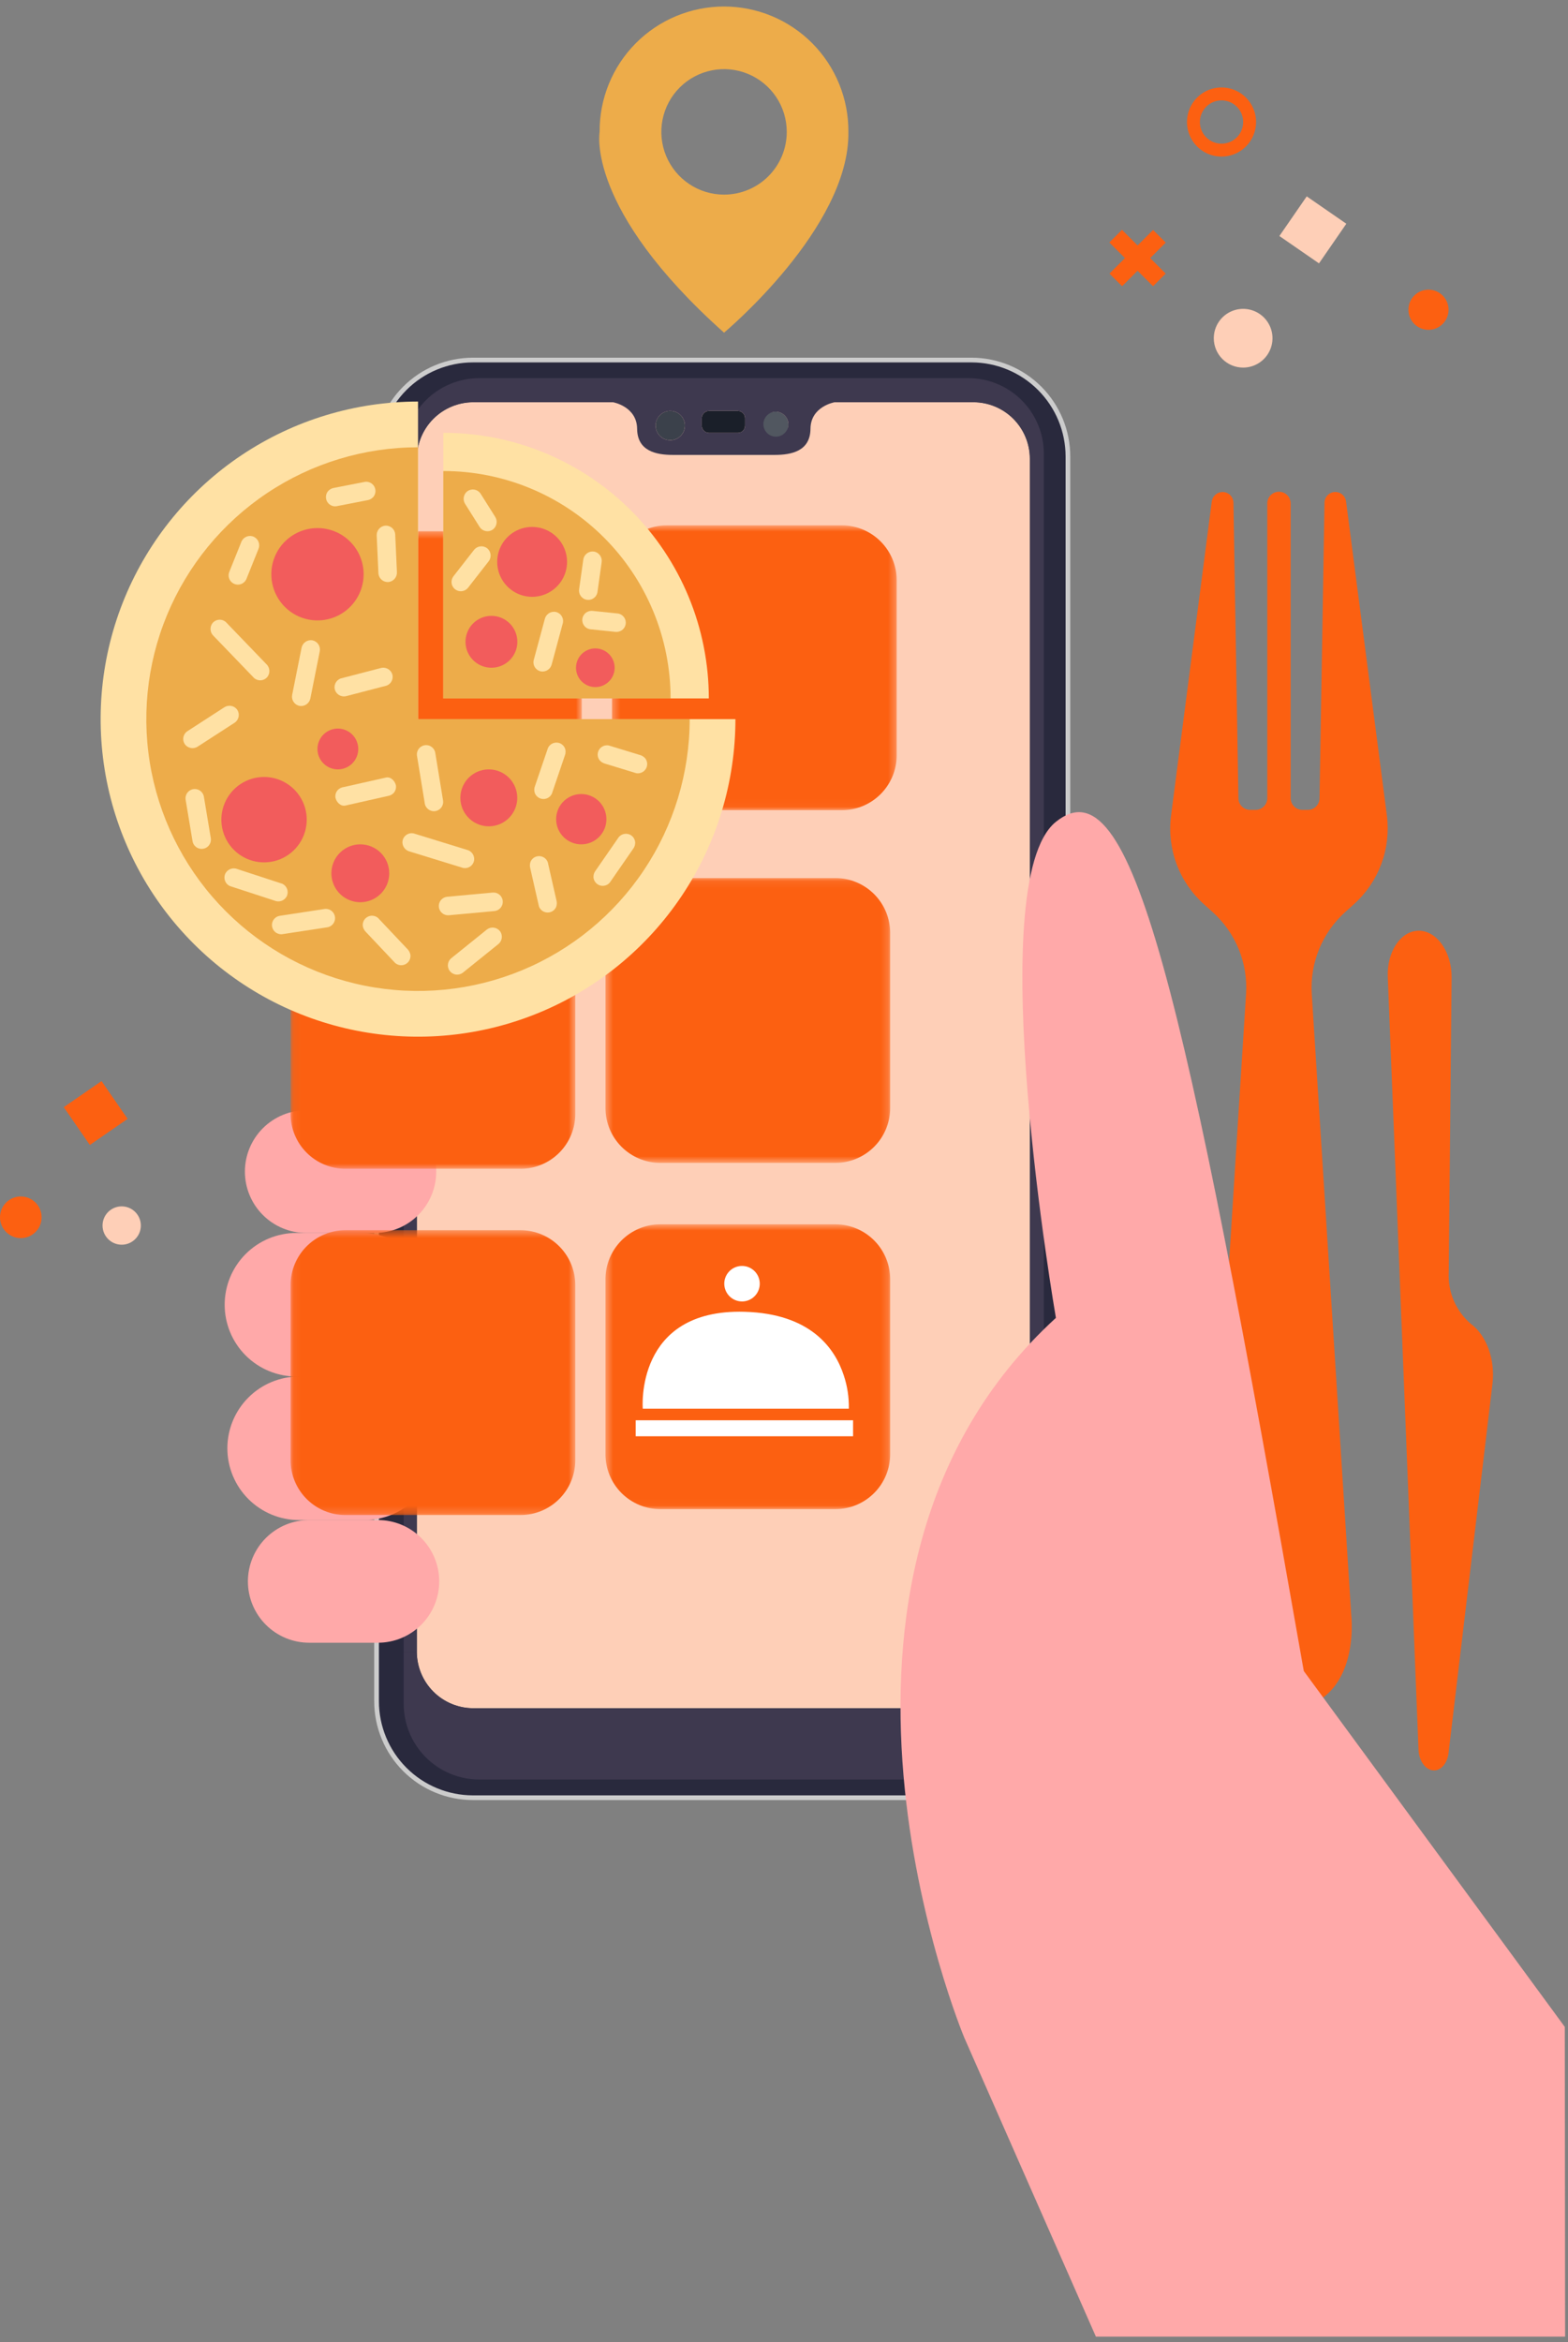 <svg width="211" height="315" viewBox="0 0 211 315" fill="none" xmlns="http://www.w3.org/2000/svg">
<rect x="0" y="0" width="211" height="315" fill="#808080" stroke="none"/>
<path d="M181.011 122.673C179.483 124.05 178.285 125.755 177.507 127.659C176.73 129.564 176.392 131.62 176.52 133.673L181.829 217.178C181.829 217.178 183.403 230.048 172.107 230.048C160.811 230.048 162.384 217.178 162.384 217.178L167.677 133.673C167.806 131.62 167.469 129.563 166.691 127.659C165.914 125.754 164.715 124.049 163.186 122.673L161.986 121.593C160.342 120.112 159.083 118.254 158.316 116.178C157.55 114.103 157.299 111.872 157.586 109.678L163.064 67.439C163.114 67.089 163.288 66.769 163.554 66.537C163.82 66.305 164.161 66.176 164.514 66.173C164.898 66.171 165.267 66.321 165.542 66.589C165.816 66.858 165.974 67.224 165.98 67.608L166.649 107.374C166.656 107.787 166.824 108.18 167.118 108.47C167.413 108.76 167.809 108.922 168.222 108.922H168.958C169.376 108.922 169.776 108.756 170.071 108.461C170.367 108.166 170.533 107.765 170.533 107.348V67.748C170.528 67.538 170.565 67.329 170.641 67.133C170.718 66.938 170.833 66.76 170.98 66.609C171.126 66.459 171.302 66.34 171.495 66.258C171.689 66.176 171.896 66.134 172.107 66.134C172.317 66.134 172.524 66.176 172.718 66.258C172.912 66.34 173.087 66.459 173.233 66.609C173.38 66.76 173.495 66.938 173.572 67.133C173.649 67.329 173.685 67.538 173.68 67.748V107.348C173.68 107.765 173.846 108.166 174.141 108.461C174.436 108.756 174.837 108.922 175.254 108.922H175.991C176.404 108.922 176.8 108.759 177.094 108.47C177.389 108.18 177.557 107.787 177.564 107.374L178.233 67.608C178.237 67.239 178.381 66.886 178.636 66.62C178.89 66.353 179.236 66.193 179.604 66.171C179.972 66.15 180.335 66.269 180.618 66.504C180.902 66.739 181.086 67.073 181.133 67.439L186.628 109.678C186.909 111.873 186.655 114.103 185.886 116.178C185.117 118.253 183.857 120.111 182.214 121.593L181.011 122.673Z" fill="#FC6011"/>
<path d="M154.78 34.71L156.862 36.796L155.162 38.496L153.075 36.415L150.999 38.496L149.299 36.796L151.381 34.71L149.281 32.61L150.981 30.91L153.081 33.01L155.168 30.928L156.868 32.628L154.78 34.71Z" fill="#FC6011"/>
<path d="M164.377 21.061C163.457 21.061 162.558 20.789 161.794 20.278C161.029 19.767 160.433 19.041 160.081 18.191C159.729 17.342 159.637 16.407 159.816 15.505C159.996 14.603 160.439 13.774 161.089 13.124C161.739 12.474 162.568 12.031 163.47 11.852C164.372 11.673 165.307 11.765 166.156 12.117C167.006 12.47 167.732 13.066 168.242 13.83C168.753 14.595 169.025 15.494 169.025 16.414C169.024 17.646 168.534 18.828 167.662 19.699C166.791 20.57 165.609 21.06 164.377 21.061ZM161.464 16.414C161.464 16.99 161.636 17.552 161.956 18.031C162.276 18.51 162.731 18.883 163.263 19.103C163.795 19.323 164.38 19.38 164.945 19.268C165.51 19.155 166.028 18.878 166.435 18.471C166.843 18.064 167.12 17.545 167.232 16.98C167.344 16.415 167.287 15.83 167.066 15.298C166.846 14.766 166.473 14.311 165.994 13.991C165.516 13.671 164.953 13.5 164.377 13.5C163.994 13.5 163.616 13.575 163.262 13.722C162.909 13.868 162.587 14.083 162.317 14.354C162.046 14.624 161.832 14.945 161.685 15.299C161.539 15.652 161.464 16.031 161.464 16.414Z" fill="#FC6011"/>
<path d="M175.842 26.412L172.162 31.742L177.492 35.422L181.172 30.092L175.842 26.412Z" fill="#FECFB7"/>
<path d="M163.335 45.489C163.335 44.708 163.567 43.944 164.001 43.294C164.435 42.645 165.052 42.139 165.773 41.84C166.495 41.541 167.289 41.462 168.056 41.615C168.822 41.767 169.526 42.144 170.078 42.696C170.63 43.248 171.007 43.952 171.159 44.718C171.311 45.485 171.233 46.279 170.934 47.001C170.635 47.722 170.129 48.339 169.479 48.773C168.83 49.207 168.066 49.439 167.285 49.439C166.766 49.439 166.253 49.337 165.773 49.138C165.294 48.94 164.859 48.649 164.492 48.282C164.125 47.915 163.834 47.48 163.636 47.001C163.437 46.521 163.335 46.008 163.335 45.489Z" fill="#FECFB7"/>
<path d="M189.526 41.659C189.526 41.125 189.684 40.603 189.981 40.159C190.278 39.715 190.699 39.369 191.193 39.164C191.686 38.96 192.229 38.907 192.753 39.011C193.276 39.115 193.757 39.372 194.135 39.75C194.513 40.127 194.77 40.608 194.874 41.132C194.978 41.656 194.925 42.199 194.72 42.692C194.516 43.186 194.17 43.607 193.726 43.904C193.282 44.201 192.76 44.359 192.226 44.359C191.871 44.359 191.52 44.289 191.193 44.154C190.865 44.018 190.567 43.819 190.317 43.568C190.066 43.318 189.867 43.02 189.731 42.692C189.596 42.365 189.526 42.014 189.526 41.659Z" fill="#FC6011"/>
<path d="M13.798 164.826C13.798 164.316 13.949 163.818 14.232 163.394C14.515 162.971 14.918 162.64 15.389 162.445C15.86 162.25 16.378 162.199 16.878 162.299C17.378 162.398 17.837 162.643 18.197 163.004C18.558 163.364 18.803 163.823 18.902 164.323C19.002 164.823 18.951 165.341 18.756 165.812C18.561 166.283 18.23 166.686 17.807 166.969C17.383 167.252 16.885 167.403 16.375 167.403C15.691 167.403 15.036 167.132 14.553 166.648C14.069 166.165 13.798 165.509 13.798 164.826Z" fill="#FECFB7"/>
<path d="M13.664 145.397L8.579 148.906L12.088 153.99L17.173 150.481L13.664 145.397Z" fill="#FC6011"/>
<path d="M0 163.718C0 163.164 0.164 162.623 0.472 162.162C0.78 161.702 1.217 161.343 1.729 161.131C2.24 160.919 2.803 160.864 3.346 160.972C3.889 161.08 4.388 161.346 4.78 161.738C5.171 162.13 5.438 162.629 5.546 163.172C5.654 163.715 5.599 164.278 5.387 164.789C5.175 165.301 4.816 165.738 4.356 166.046C3.895 166.354 3.354 166.518 2.8 166.518C2.058 166.517 1.346 166.221 0.822 165.696C0.297 165.172 0.001 164.46 0 163.718Z" fill="#FC6011"/>
<path d="M186.748 131.39L190.885 235.329C190.948 236.906 191.908 238.15 193.029 238.106C193.978 238.068 194.765 237.106 194.92 235.796L200.837 186.106C201.224 182.863 200.037 179.588 197.931 178.054C196.937 177.205 196.151 176.138 195.635 174.937C195.118 173.736 194.885 172.432 194.953 171.126L195.337 131.47C195.371 127.97 193.286 125.08 190.799 125.179C188.428 125.273 186.615 128.054 186.748 131.39Z" fill="#FC6011"/>
<path d="M130.742 48.424H63.635C60.2 48.437 56.909 49.808 54.481 52.237C52.052 54.667 50.683 57.958 50.672 61.393V228.816C50.681 232.251 52.05 235.543 54.479 237.972C56.908 240.401 60.2 241.77 63.635 241.78H130.742C134.178 241.772 137.471 240.403 139.902 237.974C142.332 235.545 143.701 232.252 143.711 228.816V61.393C143.699 57.957 142.329 54.665 139.9 52.235C137.47 49.806 134.178 48.435 130.742 48.424ZM131 54.097C133.01 54.103 134.935 54.905 136.356 56.327C137.776 57.749 138.576 59.675 138.581 61.685V222.16C138.576 224.169 137.776 226.094 136.355 227.515C134.934 228.936 133.009 229.736 131 229.741H63.681C61.671 229.738 59.743 228.938 58.321 227.517C56.899 226.097 56.098 224.17 56.093 222.16V61.684C56.099 59.673 56.9 57.747 58.322 56.325C59.743 54.903 61.67 54.102 63.681 54.096L131 54.097Z" fill="#29293D"/>
<path d="M130.741 48.106H63.635C60.113 48.111 56.737 49.513 54.248 52.004C51.758 54.495 50.358 57.871 50.355 61.393V228.816C50.36 232.336 51.761 235.711 54.25 238.2C56.74 240.69 60.114 242.091 63.635 242.096H130.741C134.261 242.091 137.636 240.69 140.125 238.2C142.615 235.711 144.016 232.336 144.021 228.816V61.393C144.018 57.871 142.618 54.495 140.128 52.004C137.638 49.513 134.263 48.111 130.741 48.106ZM143.394 228.816C143.389 232.169 142.054 235.384 139.682 237.755C137.31 240.125 134.094 241.459 130.741 241.462H63.635C60.282 241.458 57.068 240.125 54.697 237.754C52.326 235.383 50.993 232.169 50.989 228.816V61.393C50.992 58.039 52.326 54.824 54.696 52.452C57.067 50.08 60.281 48.745 63.635 48.74H130.741C134.095 48.745 137.311 50.08 139.682 52.452C142.054 54.823 143.389 58.039 143.394 61.393V228.816Z" fill="#CCCCCC"/>
<path d="M138.581 61.685V222.161C138.576 224.17 137.775 226.095 136.355 227.516C134.934 228.937 133.009 229.737 131 229.742H63.681C61.671 229.737 59.745 228.938 58.323 227.517C56.901 226.096 56.099 224.171 56.093 222.161V61.685C56.099 59.674 56.9 57.748 58.322 56.326C59.744 54.904 61.67 54.103 63.681 54.097H131.001C133.011 54.103 134.936 54.905 136.357 56.327C137.777 57.749 138.577 59.675 138.582 61.685" fill="#FECFB7"/>
<path d="M90.192 55.26C90.582 55.26 90.963 55.375 91.288 55.591C91.612 55.807 91.865 56.115 92.015 56.475C92.165 56.835 92.204 57.232 92.129 57.614C92.053 57.997 91.866 58.349 91.59 58.625C91.315 58.901 90.964 59.089 90.581 59.166C90.199 59.242 89.802 59.204 89.442 59.055C89.082 58.906 88.773 58.654 88.556 58.33C88.339 58.006 88.223 57.625 88.222 57.235C88.222 56.712 88.43 56.211 88.799 55.84C89.168 55.47 89.669 55.261 90.192 55.26Z" fill="#3B414B"/>
<path d="M106.089 57.046C106.106 57.399 106.017 57.749 105.834 58.051C105.65 58.353 105.38 58.593 105.059 58.74C104.737 58.887 104.379 58.934 104.031 58.876C103.682 58.817 103.359 58.656 103.103 58.412C102.848 58.168 102.671 57.853 102.596 57.508C102.52 57.163 102.55 56.803 102.682 56.475C102.813 56.147 103.04 55.865 103.333 55.667C103.625 55.469 103.971 55.364 104.324 55.364C104.781 55.354 105.223 55.525 105.554 55.84C105.885 56.156 106.077 56.589 106.089 57.046Z" fill="#515760"/>
<path d="M100.259 56.242V57.242C100.259 57.371 100.234 57.498 100.185 57.617C100.136 57.736 100.064 57.844 99.973 57.935C99.882 58.026 99.774 58.098 99.655 58.147C99.536 58.196 99.409 58.221 99.28 58.22H95.412C95.153 58.22 94.904 58.117 94.72 57.934C94.537 57.75 94.433 57.501 94.433 57.242V56.242C94.435 55.983 94.538 55.735 94.722 55.551C94.905 55.368 95.153 55.264 95.412 55.263H99.28C99.54 55.263 99.788 55.366 99.972 55.55C100.156 55.733 100.259 55.982 100.259 56.242Z" fill="#1A1F29"/>
<path d="M92.168 57.238C92.168 56.848 92.053 56.466 91.837 56.141C91.621 55.816 91.313 55.563 90.953 55.413C90.592 55.263 90.196 55.224 89.813 55.299C89.43 55.375 89.078 55.562 88.802 55.838C88.525 56.113 88.337 56.465 88.26 56.847C88.184 57.23 88.222 57.627 88.371 57.987C88.52 58.348 88.772 58.657 89.096 58.874C89.42 59.091 89.802 59.207 90.192 59.208C90.715 59.208 91.217 59.001 91.587 58.631C91.957 58.262 92.166 57.761 92.168 57.238ZM99.28 55.262H95.412C95.153 55.263 94.904 55.367 94.721 55.55C94.538 55.733 94.434 55.982 94.433 56.241V57.241C94.433 57.5 94.536 57.749 94.72 57.933C94.903 58.116 95.153 58.219 95.412 58.219H99.28C99.409 58.219 99.536 58.194 99.655 58.146C99.774 58.097 99.882 58.025 99.973 57.934C100.064 57.843 100.136 57.735 100.185 57.616C100.234 57.497 100.259 57.37 100.259 57.241V56.241C100.259 55.981 100.155 55.733 99.972 55.549C99.788 55.365 99.54 55.262 99.28 55.262ZM82.504 54.101H112.295C112.295 54.101 109.088 54.657 109.063 57.667C109.038 60.677 106.507 61.183 104.242 61.183H90.557C88.291 61.183 85.766 60.672 85.734 57.667C85.702 54.662 82.504 54.101 82.504 54.101ZM104.322 55.37C103.994 55.387 103.677 55.5 103.413 55.695C103.148 55.889 102.946 56.158 102.832 56.466C102.718 56.775 102.697 57.109 102.772 57.43C102.846 57.75 103.013 58.041 103.251 58.268C103.49 58.494 103.789 58.645 104.113 58.703C104.436 58.761 104.77 58.723 105.072 58.593C105.374 58.464 105.632 58.248 105.812 57.974C105.993 57.699 106.09 57.378 106.09 57.049C106.078 56.592 105.885 56.159 105.553 55.844C105.222 55.529 104.779 55.359 104.322 55.37Z" fill="#3E394F"/>
<path d="M140.464 60.999V222.16H138.581V61.684C138.577 59.674 137.777 57.748 136.356 56.326C134.936 54.904 133.01 54.102 131 54.096H63.681C61.67 54.102 59.744 54.903 58.322 56.325C56.9 57.746 56.098 59.673 56.092 61.684V222.16H54.323V60.999C54.332 58.312 55.403 55.737 57.304 53.836C59.204 51.936 61.779 50.865 64.466 50.856H130.323C133.011 50.862 135.588 51.933 137.488 53.834C139.389 55.735 140.46 58.311 140.466 60.999" fill="#3E394F"/>
<path d="M140.464 222.16V229.192C140.457 231.879 139.386 234.454 137.486 236.355C135.585 238.255 133.011 239.326 130.323 239.334H64.469C61.782 239.325 59.207 238.253 57.306 236.354C55.406 234.454 54.334 231.879 54.323 229.192V222.16H56.089C56.096 224.17 56.898 226.096 58.32 227.516C59.742 228.937 61.668 229.737 63.678 229.741H130.997C133.006 229.736 134.932 228.936 136.352 227.515C137.773 226.094 138.573 224.169 138.578 222.16H140.464Z" fill="#3E394F"/>
<path d="M129.761 274.052C129.761 274.052 103.837 212.233 142.089 177.243C142.089 177.243 131.936 118.687 142.089 110.529C152.242 102.371 159.129 131.739 175.446 224.74L210.568 272.601L210.613 314.262H147.472L129.761 274.052Z" fill="#FFA9A9"/>
<path d="M50.448 165.823H41.206C39.018 165.823 36.92 164.954 35.372 163.407C33.825 161.859 32.956 159.761 32.956 157.573C32.956 155.385 33.825 153.287 35.372 151.739C36.92 150.192 39.018 149.323 41.206 149.323H50.452C52.64 149.323 54.739 150.192 56.286 151.739C57.833 153.287 58.702 155.385 58.702 157.573C58.702 159.761 57.833 161.859 56.286 163.407C54.739 164.954 52.64 165.823 50.452 165.823" fill="#FFA9A9"/>
<path d="M48.68 185.13H39.887C37.327 185.13 34.871 184.113 33.061 182.303C31.25 180.492 30.233 178.037 30.233 175.476C30.233 172.916 31.25 170.461 33.061 168.65C34.871 166.84 37.327 165.823 39.887 165.823H48.68C51.24 165.823 53.696 166.84 55.506 168.65C57.316 170.461 58.333 172.916 58.333 175.476C58.333 178.037 57.316 180.492 55.506 182.303C53.696 184.113 51.24 185.13 48.68 185.13Z" fill="#FFA9A9"/>
<path d="M49.043 204.438H40.25C37.69 204.438 35.234 203.421 33.423 201.61C31.613 199.8 30.596 197.344 30.596 194.784C30.596 192.224 31.613 189.768 33.423 187.958C35.234 186.147 37.69 185.13 40.25 185.13H49.043C51.603 185.13 54.059 186.147 55.869 187.958C57.68 189.768 58.697 192.224 58.697 194.784C58.697 197.344 57.68 199.8 55.869 201.61C54.059 203.421 51.603 204.438 49.043 204.438Z" fill="#FFA9A9"/>
<path d="M50.855 220.934H41.61C39.422 220.934 37.323 220.065 35.776 218.518C34.229 216.97 33.36 214.872 33.36 212.684C33.36 210.496 34.229 208.398 35.776 206.85C37.323 205.303 39.422 204.434 41.61 204.434H50.855C53.043 204.434 55.141 205.303 56.688 206.85C58.236 208.398 59.105 210.496 59.105 212.684C59.105 214.872 58.236 216.97 56.688 218.518C55.141 220.065 53.043 220.934 50.855 220.934Z" fill="#FFA9A9"/>
<g style="mix-blend-mode:multiply">
<mask id="mask0_180_5077" style="mask-type:luminance" maskUnits="userSpaceOnUse" x="39" y="71" width="40" height="39">
<path d="M78.288 71.451H39.979V109.76H78.288V71.451Z" fill="white"/>
</mask>
<g mask="url(#mask0_180_5077)">
<path d="M70.928 109.76H47.336C45.386 109.754 43.518 108.977 42.139 107.598C40.76 106.219 39.983 104.351 39.977 102.401V78.811C39.983 76.861 40.76 74.992 42.139 73.613C43.518 72.234 45.386 71.457 47.336 71.451H70.927C72.877 71.457 74.746 72.234 76.125 73.613C77.503 74.992 78.281 76.861 78.286 78.811V102.401C78.281 104.351 77.503 106.22 76.124 107.598C74.746 108.977 72.878 109.754 70.928 109.76Z" fill="#FC6011"/>
</g>
</g>
<g style="mix-blend-mode:multiply">
<mask id="mask1_180_5077" style="mask-type:luminance" maskUnits="userSpaceOnUse" x="82" y="70" width="39" height="39">
<path d="M120.662 70.657H82.353V108.966H120.662V70.657Z" fill="white"/>
</mask>
<g mask="url(#mask1_180_5077)">
<path d="M113.303 108.966H89.712C87.762 108.96 85.894 108.183 84.515 106.804C83.136 105.425 82.359 103.557 82.353 101.607V78.016C82.359 76.066 83.136 74.197 84.515 72.819C85.894 71.439 87.762 70.662 89.712 70.656H113.303C115.253 70.662 117.122 71.439 118.501 72.818C119.879 74.197 120.657 76.066 120.662 78.016V101.607C120.656 103.557 119.879 105.425 118.5 106.804C117.121 108.183 115.253 108.96 113.303 108.966Z" fill="#FC6011"/>
</g>
</g>
<g style="mix-blend-mode:multiply">
<mask id="mask2_180_5077" style="mask-type:luminance" maskUnits="userSpaceOnUse" x="39" y="118" width="39" height="40">
<path d="M77.412 118.885H39.103V157.194H77.412V118.885Z" fill="white"/>
</mask>
<g mask="url(#mask2_180_5077)">
<path d="M70.057 157.194H46.462C44.512 157.188 42.644 156.411 41.264 155.032C39.886 153.653 39.108 151.785 39.102 149.835V126.249C39.108 124.299 39.886 122.431 41.264 121.052C42.644 119.673 44.512 118.896 46.462 118.89H70.057C72.007 118.896 73.875 119.673 75.254 121.052C76.633 122.431 77.41 124.299 77.415 126.249V149.84C77.41 151.79 76.633 153.658 75.254 155.037C73.875 156.416 72.007 157.193 70.057 157.199" fill="#FC6011"/>
</g>
</g>
<g style="mix-blend-mode:multiply">
<mask id="mask3_180_5077" style="mask-type:luminance" maskUnits="userSpaceOnUse" x="81" y="118" width="39" height="39">
<path d="M119.787 118.09H81.477V156.399H119.787V118.09Z" fill="white"/>
</mask>
<g mask="url(#mask3_180_5077)">
<path d="M112.428 156.399H88.837C86.887 156.393 85.018 155.616 83.639 154.238C82.26 152.859 81.483 150.99 81.477 149.04V125.45C81.483 123.5 82.26 121.631 83.639 120.252C85.018 118.873 86.887 118.096 88.837 118.09H112.428C114.378 118.096 116.247 118.873 117.626 120.252C119.004 121.631 119.782 123.5 119.787 125.45V149.04C119.782 150.99 119.004 152.859 117.626 154.237C116.247 155.616 114.378 156.393 112.428 156.399Z" fill="#FC6011"/>
</g>
</g>
<g style="mix-blend-mode:multiply">
<mask id="mask4_180_5077" style="mask-type:luminance" maskUnits="userSpaceOnUse" x="81" y="164" width="39" height="39">
<path d="M119.787 164.66H81.477V202.97H119.787V164.66Z" fill="white"/>
</mask>
<g mask="url(#mask4_180_5077)">
<path d="M112.428 202.97H88.837C86.887 202.964 85.019 202.187 83.639 200.808C82.26 199.429 81.483 197.561 81.477 195.611V172.02C81.483 170.07 82.26 168.201 83.639 166.822C85.018 165.443 86.887 164.666 88.837 164.66H112.428C114.378 164.666 116.247 165.443 117.625 166.822C119.004 168.201 119.781 170.07 119.787 172.02V195.611C119.781 197.561 119.004 199.429 117.625 200.808C116.246 202.187 114.378 202.964 112.428 202.97Z" fill="#FC6011"/>
</g>
</g>
<path d="M114.796 191.017H85.543V193.167H114.796V191.017Z" fill="white"/>
<path d="M97.462 172.651C97.461 172.179 97.601 171.717 97.863 171.324C98.124 170.931 98.497 170.624 98.933 170.443C99.369 170.262 99.849 170.214 100.313 170.305C100.776 170.397 101.202 170.624 101.536 170.957C101.87 171.29 102.099 171.716 102.191 172.179C102.284 172.642 102.238 173.122 102.058 173.558C101.878 173.995 101.572 174.368 101.18 174.631C100.788 174.894 100.326 175.035 99.854 175.036C99.221 175.035 98.614 174.784 98.166 174.337C97.717 173.89 97.464 173.284 97.462 172.651Z" fill="white"/>
<path d="M114.224 189.453H86.495C86.495 189.453 85.378 176.018 100.172 176.424C109.067 176.667 112.349 181.309 113.544 184.983C114.026 186.423 114.256 187.935 114.224 189.453Z" fill="white"/>
<path d="M114.164 17.742C114.364 30.628 97.432 44.742 97.432 44.742C78.739 28.067 80.69 17.742 80.69 17.742C80.673 15.533 81.093 13.343 81.927 11.297C82.76 9.252 83.99 7.391 85.546 5.824C87.102 4.256 88.953 3.011 90.992 2.162C93.031 1.313 95.218 0.876 97.427 0.876C99.635 0.876 101.822 1.313 103.861 2.162C105.9 3.011 107.751 4.256 109.307 5.824C110.863 7.391 112.093 9.252 112.926 11.297C113.76 13.343 114.181 15.533 114.164 17.742ZM105.87 17.742C105.871 16.073 105.377 14.441 104.45 13.053C103.524 11.664 102.206 10.582 100.665 9.943C99.123 9.303 97.426 9.135 95.789 9.461C94.152 9.786 92.648 10.589 91.467 11.769C90.287 12.948 89.483 14.452 89.156 16.089C88.831 17.726 88.997 19.423 89.636 20.965C90.274 22.507 91.356 23.825 92.744 24.753C94.131 25.68 95.763 26.175 97.432 26.175C99.668 26.175 101.814 25.288 103.396 23.707C104.978 22.127 105.869 19.983 105.871 17.746" fill="#EDAC4A"/>
<path d="M98.964 96.716C98.964 105.163 96.459 113.421 91.766 120.445C87.073 127.469 80.402 132.943 72.598 136.176C64.793 139.409 56.206 140.254 47.92 138.606C39.635 136.958 32.025 132.89 26.052 126.917C20.078 120.944 16.011 113.334 14.363 105.049C12.715 96.763 13.56 88.176 16.793 80.371C20.026 72.567 25.5 65.896 32.524 61.203C39.548 56.51 47.806 54.005 56.253 54.005V96.716H98.964Z" fill="#FFE1A4"/>
<path d="M92.809 96.716C92.809 103.947 90.665 111.016 86.648 117.028C82.631 123.04 76.921 127.727 70.24 130.494C63.56 133.261 56.209 133.985 49.117 132.575C42.025 131.164 35.51 127.682 30.397 122.569C25.284 117.456 21.802 110.941 20.391 103.849C18.981 96.757 19.705 89.406 22.472 82.726C25.239 76.045 29.926 70.335 35.938 66.318C41.95 62.301 49.019 60.157 56.25 60.157V96.716H92.809Z" fill="#EDAC4A"/>
<path d="M48.933 77.231C48.933 78.46 48.569 79.66 47.886 80.682C47.204 81.703 46.234 82.5 45.099 82.97C43.964 83.44 42.715 83.563 41.511 83.324C40.306 83.084 39.199 82.493 38.33 81.624C37.462 80.756 36.87 79.649 36.63 78.444C36.39 77.239 36.513 75.99 36.983 74.855C37.453 73.72 38.25 72.75 39.271 72.068C40.292 71.385 41.493 71.021 42.722 71.021C44.369 71.021 45.949 71.675 47.113 72.84C48.278 74.004 48.932 75.584 48.933 77.231Z" fill="#F25C5C"/>
<path d="M41.275 110.24C41.275 111.376 40.938 112.486 40.307 113.431C39.676 114.375 38.779 115.111 37.73 115.546C36.68 115.98 35.526 116.094 34.412 115.873C33.298 115.651 32.274 115.104 31.471 114.301C30.668 113.498 30.121 112.474 29.899 111.36C29.678 110.246 29.791 109.092 30.226 108.042C30.661 106.993 31.397 106.096 32.341 105.465C33.286 104.834 34.396 104.497 35.532 104.497C36.286 104.497 37.033 104.645 37.73 104.934C38.427 105.223 39.06 105.646 39.593 106.179C40.126 106.712 40.549 107.345 40.838 108.042C41.127 108.739 41.275 109.486 41.275 110.24Z" fill="#F25C5C"/>
<path d="M48.209 100.732C48.209 101.275 48.048 101.805 47.746 102.257C47.445 102.708 47.016 103.06 46.515 103.267C46.013 103.475 45.461 103.529 44.929 103.423C44.397 103.317 43.908 103.056 43.524 102.672C43.14 102.288 42.879 101.799 42.773 101.267C42.667 100.734 42.722 100.183 42.93 99.681C43.138 99.18 43.49 98.751 43.941 98.45C44.392 98.149 44.923 97.988 45.466 97.988C46.193 97.988 46.891 98.278 47.405 98.792C47.92 99.307 48.209 100.004 48.209 100.732Z" fill="#F25C5C"/>
<path d="M52.378 117.45C52.378 118.22 52.15 118.972 51.722 119.612C51.294 120.252 50.686 120.751 49.975 121.046C49.264 121.34 48.481 121.417 47.727 121.267C46.971 121.117 46.278 120.746 45.734 120.202C45.189 119.658 44.819 118.964 44.669 118.209C44.518 117.454 44.596 116.672 44.89 115.961C45.185 115.249 45.684 114.642 46.324 114.214C46.964 113.786 47.716 113.558 48.486 113.558C49.518 113.558 50.508 113.968 51.238 114.698C51.968 115.428 52.378 116.418 52.378 117.45Z" fill="#F25C5C"/>
<path d="M69.606 107.305C69.606 108.062 69.381 108.802 68.961 109.432C68.54 110.061 67.942 110.552 67.243 110.842C66.543 111.131 65.773 111.207 65.031 111.059C64.288 110.912 63.606 110.547 63.071 110.011C62.535 109.476 62.171 108.794 62.023 108.051C61.876 107.309 61.952 106.539 62.242 105.839C62.532 105.14 63.022 104.542 63.652 104.122C64.282 103.701 65.022 103.477 65.779 103.477C66.794 103.477 67.767 103.881 68.485 104.598C69.203 105.316 69.606 106.29 69.606 107.305Z" fill="#F25C5C"/>
<path d="M81.602 110.175C81.602 110.844 81.403 111.498 81.032 112.054C80.66 112.61 80.132 113.044 79.514 113.3C78.896 113.556 78.216 113.622 77.56 113.492C76.904 113.361 76.301 113.039 75.828 112.566C75.355 112.093 75.033 111.49 74.903 110.834C74.772 110.178 74.84 109.498 75.096 108.88C75.352 108.262 75.785 107.734 76.342 107.362C76.898 106.991 77.552 106.793 78.221 106.793C79.118 106.793 79.978 107.15 80.612 107.784C81.246 108.418 81.602 109.278 81.602 110.175Z" fill="#F25C5C"/>
<path d="M95.383 93.934H59.653V58.206C64.346 58.205 68.992 59.128 73.328 60.924C77.663 62.719 81.602 65.351 84.92 68.669C88.238 71.987 90.87 75.926 92.665 80.261C94.461 84.597 95.384 89.243 95.383 93.936" fill="#FFE1A4"/>
<path d="M90.238 93.933H59.653V63.349C63.67 63.348 67.647 64.138 71.359 65.675C75.07 67.212 78.442 69.464 81.282 72.304C84.122 75.145 86.375 78.517 87.912 82.228C89.448 85.939 90.239 89.916 90.238 93.933Z" fill="#EDAC4A"/>
<path d="M76.307 75.567C76.307 76.496 76.032 77.405 75.515 78.178C74.999 78.951 74.265 79.553 73.406 79.909C72.547 80.265 71.602 80.358 70.69 80.177C69.779 79.995 68.941 79.548 68.284 78.89C67.626 78.233 67.179 77.396 66.998 76.484C66.816 75.572 66.909 74.627 67.265 73.768C67.621 72.909 68.223 72.175 68.996 71.659C69.769 71.143 70.678 70.867 71.607 70.867C72.224 70.867 72.836 70.989 73.406 71.225C73.976 71.461 74.494 71.807 74.931 72.243C75.367 72.68 75.713 73.198 75.949 73.768C76.186 74.339 76.307 74.95 76.307 75.567Z" fill="#F25C5C"/>
<path d="M69.617 86.315C69.617 87.005 69.413 87.679 69.03 88.253C68.647 88.827 68.102 89.274 67.465 89.538C66.827 89.802 66.126 89.872 65.449 89.737C64.773 89.603 64.151 89.27 63.663 88.783C63.175 88.295 62.843 87.674 62.708 86.997C62.574 86.32 62.642 85.619 62.907 84.981C63.17 84.344 63.618 83.799 64.191 83.416C64.765 83.033 65.439 82.828 66.129 82.828C67.054 82.828 67.941 83.196 68.595 83.85C69.249 84.503 69.617 85.39 69.617 86.315Z" fill="#F25C5C"/>
<path d="M82.712 89.807C82.712 90.321 82.559 90.824 82.273 91.251C81.988 91.679 81.582 92.012 81.107 92.209C80.632 92.406 80.109 92.457 79.605 92.357C79.1 92.257 78.637 92.009 78.273 91.645C77.91 91.282 77.662 90.819 77.562 90.314C77.461 89.81 77.513 89.287 77.71 88.812C77.906 88.337 78.24 87.931 78.667 87.645C79.095 87.359 79.597 87.207 80.112 87.207C80.801 87.207 81.463 87.481 81.95 87.969C82.438 88.456 82.712 89.118 82.712 89.807Z" fill="#F25C5C"/>
<path d="M35.819 89.295C34.001 87.409 32.184 85.522 30.367 83.635C30.113 83.423 29.785 83.32 29.455 83.349C29.125 83.377 28.82 83.536 28.607 83.789C28.402 84.046 28.305 84.372 28.333 84.7C28.361 85.027 28.514 85.331 28.76 85.549C30.577 87.435 32.395 89.322 34.212 91.209C34.466 91.421 34.794 91.524 35.124 91.495C35.453 91.466 35.758 91.308 35.972 91.055C36.176 90.798 36.274 90.472 36.245 90.145C36.217 89.817 36.064 89.513 35.819 89.295Z" fill="#FFE1A4"/>
<path d="M31.909 95.437C31.713 95.172 31.423 94.993 31.099 94.937C30.774 94.882 30.441 94.953 30.168 95.137L25.18 98.362C24.911 98.555 24.729 98.845 24.673 99.171C24.617 99.497 24.691 99.832 24.88 100.103C25.076 100.368 25.366 100.547 25.69 100.603C26.014 100.658 26.347 100.587 26.62 100.403L31.608 97.178C31.876 96.985 32.058 96.695 32.114 96.369C32.17 96.043 32.097 95.709 31.909 95.437Z" fill="#FFE1A4"/>
<path d="M42.035 86.117C41.711 86.064 41.378 86.138 41.107 86.325C40.836 86.511 40.648 86.795 40.581 87.117C40.157 89.24 39.733 91.362 39.31 93.483C39.253 93.808 39.325 94.143 39.513 94.415C39.7 94.688 39.986 94.876 40.31 94.939C40.635 94.992 40.967 94.918 41.238 94.731C41.509 94.545 41.697 94.261 41.764 93.939C42.188 91.816 42.612 89.694 43.035 87.572C43.091 87.247 43.018 86.913 42.831 86.641C42.644 86.37 42.359 86.181 42.035 86.117Z" fill="#FFE1A4"/>
<path d="M52.762 90.603C52.639 90.298 52.404 90.052 52.105 89.915C51.806 89.779 51.466 89.762 51.155 89.868L45.829 91.253C45.519 91.37 45.269 91.604 45.131 91.905C44.993 92.206 44.98 92.549 45.095 92.859C45.217 93.164 45.452 93.41 45.751 93.547C46.05 93.684 46.39 93.701 46.701 93.595L52.027 92.21C52.337 92.093 52.587 91.859 52.725 91.558C52.863 91.257 52.876 90.914 52.762 90.603Z" fill="#FFE1A4"/>
<path d="M53.181 71.833C53.15 71.504 52.991 71.201 52.738 70.988C52.485 70.776 52.158 70.671 51.829 70.697C51.502 70.733 51.201 70.893 50.989 71.145C50.777 71.397 50.671 71.721 50.692 72.05L50.924 77.143C50.956 77.472 51.115 77.775 51.368 77.988C51.621 78.2 51.948 78.305 52.277 78.279C52.604 78.244 52.905 78.083 53.117 77.831C53.329 77.579 53.435 77.254 53.413 76.926L53.181 71.833Z" fill="#FFE1A4"/>
<path d="M49.167 64.795L45 65.605C44.673 65.645 44.372 65.802 44.152 66.047C43.993 66.236 43.893 66.468 43.866 66.714C43.839 66.96 43.886 67.208 44 67.427C44.114 67.647 44.291 67.827 44.508 67.946C44.724 68.065 44.972 68.117 45.218 68.095L49.385 67.285C49.712 67.245 50.013 67.088 50.233 66.843C50.392 66.654 50.49 66.421 50.517 66.176C50.544 65.93 50.498 65.682 50.383 65.463C50.269 65.244 50.093 65.064 49.877 64.945C49.66 64.826 49.413 64.774 49.167 64.795Z" fill="#FFE1A4"/>
<path d="M34.173 72.196C33.872 72.059 33.53 72.046 33.219 72.158C32.908 72.27 32.654 72.499 32.51 72.796L30.882 76.844C30.74 77.144 30.723 77.487 30.835 77.8C30.947 78.112 31.178 78.367 31.477 78.508C31.777 78.65 32.121 78.667 32.433 78.555C32.745 78.444 33 78.213 33.142 77.913L34.769 73.864C34.904 73.563 34.917 73.222 34.805 72.911C34.693 72.601 34.465 72.346 34.169 72.201" fill="#FFE1A4"/>
<path d="M27.455 107.257C27.426 106.927 27.267 106.622 27.013 106.409C26.759 106.196 26.431 106.093 26.101 106.121C25.771 106.15 25.466 106.309 25.253 106.563C25.04 106.817 24.937 107.145 24.966 107.475C25.276 109.327 25.585 111.179 25.892 113.03C25.921 113.36 26.079 113.665 26.333 113.878C26.587 114.091 26.915 114.195 27.245 114.166C27.575 114.137 27.88 113.978 28.093 113.725C28.306 113.471 28.41 113.143 28.381 112.813L27.455 107.257Z" fill="#FFE1A4"/>
<path d="M51.937 104.577L46.265 105.85C45.938 105.892 45.638 106.048 45.416 106.292C45.206 106.547 45.103 106.874 45.129 107.204C45.208 107.804 45.799 108.493 46.482 108.34L52.155 107.063C52.481 107.021 52.782 106.864 53.003 106.621C53.214 106.366 53.317 106.039 53.29 105.709C53.211 105.109 52.62 104.42 51.938 104.573" fill="#FFE1A4"/>
<path d="M58.589 101.353C58.575 101.189 58.528 101.03 58.453 100.885C58.377 100.739 58.273 100.61 58.147 100.505C58.022 100.399 57.877 100.32 57.72 100.27C57.564 100.221 57.399 100.203 57.236 100.217C57.072 100.232 56.913 100.278 56.768 100.354C56.622 100.43 56.493 100.533 56.388 100.659C56.282 100.785 56.202 100.93 56.153 101.086C56.104 101.243 56.086 101.407 56.1 101.571C56.448 103.694 56.795 105.816 57.142 107.937C57.153 108.103 57.197 108.264 57.272 108.413C57.347 108.561 57.45 108.693 57.576 108.801C57.702 108.909 57.849 108.991 58.007 109.041C58.165 109.092 58.332 109.111 58.497 109.096C58.663 109.082 58.823 109.034 58.97 108.957C59.117 108.88 59.247 108.774 59.353 108.645C59.458 108.517 59.537 108.369 59.585 108.21C59.632 108.051 59.648 107.884 59.63 107.719L58.589 101.353Z" fill="#FFE1A4"/>
<path d="M62.796 114.284L55.623 112.076C55.298 112.017 54.963 112.089 54.69 112.277C54.418 112.464 54.231 112.751 54.169 113.076C54.119 113.4 54.194 113.732 54.38 114.003C54.566 114.273 54.848 114.463 55.169 114.532L62.342 116.739C62.667 116.798 63.003 116.726 63.276 116.539C63.548 116.352 63.735 116.064 63.796 115.739C63.846 115.415 63.771 115.084 63.585 114.813C63.399 114.543 63.117 114.354 62.796 114.285" fill="#FFE1A4"/>
<path d="M76.042 100.678C75.925 100.374 75.697 100.127 75.405 99.985C75.104 99.847 74.761 99.833 74.45 99.945C74.139 100.058 73.885 100.287 73.741 100.585L72.005 105.677C71.873 105.985 71.858 106.33 71.963 106.648C72.049 106.878 72.2 107.078 72.399 107.222C72.598 107.367 72.834 107.449 73.08 107.46C73.325 107.471 73.568 107.409 73.778 107.282C73.989 107.156 74.157 106.97 74.263 106.748L75.998 101.644C76.129 101.337 76.144 100.992 76.04 100.674" fill="#FFE1A4"/>
<path d="M86.864 102.036C86.663 101.784 86.384 101.606 86.071 101.53L81.903 100.256C81.739 100.226 81.571 100.23 81.408 100.266C81.246 100.302 81.092 100.37 80.956 100.466C80.821 100.56 80.707 100.68 80.619 100.819C80.531 100.958 80.472 101.112 80.444 101.274C80.416 101.436 80.42 101.602 80.457 101.762C80.493 101.922 80.561 102.073 80.656 102.207C80.856 102.459 81.135 102.638 81.448 102.715L85.616 103.988C85.78 104.018 85.948 104.014 86.11 103.978C86.273 103.942 86.427 103.874 86.563 103.778C86.697 103.684 86.811 103.564 86.899 103.425C86.987 103.286 87.046 103.132 87.074 102.97C87.102 102.808 87.098 102.642 87.061 102.482C87.025 102.322 86.958 102.171 86.863 102.037" fill="#FFE1A4"/>
<path d="M85.034 112.421C84.779 112.212 84.451 112.111 84.122 112.139C83.793 112.168 83.489 112.324 83.273 112.575L80.149 117.09C79.945 117.348 79.842 117.673 79.861 118.002C79.883 118.248 79.977 118.482 80.132 118.674C80.287 118.866 80.495 119.008 80.73 119.082C80.965 119.157 81.217 119.159 81.454 119.09C81.691 119.021 81.902 118.884 82.061 118.695L85.186 114.181C85.391 113.923 85.493 113.598 85.473 113.269C85.443 112.94 85.286 112.635 85.034 112.421Z" fill="#FFE1A4"/>
<path d="M74.868 121.046C74.481 119.349 74.096 117.651 73.71 115.953C73.597 115.647 73.368 115.398 73.073 115.259C72.768 115.119 72.419 115.104 72.103 115.218C71.799 115.333 71.55 115.561 71.41 115.854C71.287 116.163 71.272 116.505 71.368 116.824L72.526 121.917C72.64 122.223 72.868 122.472 73.163 122.611C73.468 122.752 73.817 122.767 74.133 122.652C74.438 122.538 74.686 122.31 74.826 122.016C74.95 121.707 74.964 121.365 74.868 121.046Z" fill="#FFE1A4"/>
<path d="M66.301 120.043L60.165 120.609C59.84 120.644 59.541 120.805 59.333 121.057C59.125 121.31 59.025 121.634 59.054 121.96C59.082 122.286 59.237 122.587 59.486 122.8C59.734 123.013 60.056 123.119 60.383 123.097L66.519 122.532C66.849 122.503 67.154 122.344 67.367 122.09C67.58 121.837 67.683 121.509 67.654 121.178C67.625 120.848 67.466 120.543 67.213 120.33C66.959 120.117 66.631 120.014 66.301 120.043Z" fill="#FFE1A4"/>
<path d="M67.31 125.274C67.116 125.007 66.825 124.826 66.5 124.77C66.175 124.714 65.84 124.787 65.568 124.974C63.987 126.247 62.406 127.521 60.823 128.795C60.684 128.888 60.566 129.007 60.474 129.147C60.383 129.286 60.32 129.442 60.289 129.606C60.259 129.77 60.262 129.939 60.298 130.102C60.334 130.264 60.402 130.419 60.498 130.555C60.595 130.691 60.718 130.806 60.859 130.894C61.001 130.982 61.159 131.041 61.324 131.067C61.488 131.093 61.657 131.085 61.819 131.045C61.98 131.005 62.133 130.933 62.266 130.833C63.848 129.561 65.43 128.288 67.012 127.013C67.278 126.818 67.458 126.528 67.514 126.203C67.57 125.878 67.497 125.544 67.312 125.272" fill="#FFE1A4"/>
<path d="M54.796 127.612L50.86 123.446C50.734 123.34 50.589 123.261 50.433 123.211C50.276 123.162 50.111 123.144 49.948 123.158C49.619 123.19 49.315 123.348 49.1 123.6C48.888 123.854 48.785 124.182 48.813 124.512C48.86 124.836 49.015 125.135 49.253 125.36L53.189 129.527C53.443 129.74 53.771 129.843 54.101 129.815C54.43 129.783 54.734 129.625 54.949 129.373C55.161 129.119 55.264 128.791 55.236 128.461C55.189 128.136 55.034 127.837 54.796 127.612Z" fill="#FFE1A4"/>
<path d="M43.73 122.242C41.724 122.549 39.718 122.855 37.711 123.161C37.385 123.195 37.086 123.356 36.878 123.609C36.67 123.862 36.569 124.186 36.598 124.513C36.627 124.839 36.782 125.141 37.032 125.353C37.281 125.566 37.603 125.672 37.93 125.649L43.949 124.73C44.279 124.701 44.584 124.542 44.797 124.288C45.01 124.035 45.114 123.707 45.085 123.376C45.056 123.046 44.897 122.741 44.643 122.528C44.389 122.315 44.061 122.212 43.731 122.241" fill="#FFE1A4"/>
<path d="M37.998 118.863L31.979 116.898C31.677 116.766 31.337 116.755 31.028 116.867C30.718 116.978 30.463 117.204 30.315 117.498C30.177 117.799 30.163 118.141 30.275 118.453C30.387 118.764 30.617 119.018 30.915 119.162L36.935 121.126C37.236 121.258 37.577 121.269 37.886 121.158C38.196 121.046 38.45 120.82 38.598 120.526C38.736 120.225 38.75 119.883 38.638 119.572C38.526 119.261 38.296 119.006 37.998 118.863Z" fill="#FFE1A4"/>
<path d="M74.755 82.292C74.431 82.241 74.099 82.316 73.829 82.502C73.558 82.688 73.369 82.971 73.301 83.292C72.8 85.144 72.3 86.996 71.801 88.848C71.743 89.173 71.815 89.508 72.002 89.781C72.189 90.053 72.476 90.24 72.801 90.302C73.125 90.353 73.457 90.278 73.728 90.092C73.998 89.906 74.187 89.623 74.255 89.302C74.756 87.45 75.256 85.598 75.755 83.746C75.813 83.421 75.741 83.086 75.553 82.814C75.366 82.542 75.079 82.354 74.755 82.292Z" fill="#FFE1A4"/>
<path d="M83.978 83.022C83.791 82.755 83.505 82.573 83.184 82.516L79.828 82.168C79.497 82.117 79.158 82.192 78.879 82.378C78.616 82.569 78.435 82.852 78.373 83.171C78.344 83.335 78.347 83.503 78.383 83.666C78.419 83.829 78.487 83.983 78.583 84.119C78.771 84.386 79.056 84.568 79.377 84.625L82.733 84.973C83.064 85.025 83.403 84.95 83.681 84.763C83.952 84.572 84.135 84.281 84.192 83.955C84.248 83.628 84.172 83.293 83.981 83.022" fill="#FFE1A4"/>
<path d="M79.957 74.186C79.632 74.131 79.299 74.205 79.028 74.392C78.756 74.578 78.568 74.863 78.503 75.186C78.312 76.537 78.121 77.888 77.931 79.238C77.88 79.56 77.957 79.889 78.146 80.156C78.334 80.422 78.619 80.604 78.94 80.663C79.26 80.722 79.591 80.653 79.862 80.471C80.133 80.29 80.322 80.009 80.389 79.69C80.579 78.34 80.769 76.989 80.96 75.638C81.014 75.313 80.94 74.98 80.754 74.709C80.567 74.438 80.283 74.25 79.96 74.184" fill="#FFE1A4"/>
<g style="mix-blend-mode:multiply">
<mask id="mask5_180_5077" style="mask-type:luminance" maskUnits="userSpaceOnUse" x="39" y="165" width="39" height="39">
<path d="M77.412 165.454H39.103V203.764H77.412V165.454Z" fill="white"/>
</mask>
<g mask="url(#mask5_180_5077)">
<path d="M70.057 203.764H46.462C44.512 203.758 42.644 202.981 41.264 201.602C39.886 200.223 39.108 198.355 39.102 196.405V172.814C39.108 170.864 39.885 168.995 41.264 167.616C42.643 166.237 44.512 165.46 46.462 165.454H70.057C72.007 165.46 73.876 166.237 75.254 167.616C76.633 168.995 77.41 170.864 77.415 172.814V196.405C77.41 198.355 76.633 200.223 75.254 201.602C73.875 202.981 72.007 203.758 70.057 203.764Z" fill="#FC6011"/>
</g>
</g>
<path d="M66.616 69.482L64.649 66.357C64.456 66.088 64.166 65.906 63.84 65.85C63.514 65.794 63.179 65.868 62.907 66.057C62.642 66.253 62.464 66.543 62.408 66.868C62.352 67.192 62.423 67.526 62.607 67.799L64.574 70.923C64.766 71.192 65.057 71.374 65.383 71.43C65.709 71.487 66.044 71.412 66.315 71.223C66.58 71.027 66.758 70.737 66.814 70.413C66.87 70.088 66.799 69.755 66.615 69.482" fill="#FFE1A4"/>
<path d="M65.584 73.758C65.328 73.55 65.001 73.45 64.673 73.478C64.344 73.507 64.039 73.663 63.823 73.912C62.894 75.105 61.963 76.298 61.031 77.489C60.828 77.744 60.732 78.069 60.764 78.393C60.796 78.718 60.955 79.017 61.205 79.227C61.455 79.437 61.777 79.54 62.102 79.516C62.428 79.491 62.731 79.34 62.946 79.095C63.88 77.902 64.81 76.709 65.738 75.518C65.947 75.262 66.047 74.935 66.018 74.607C65.989 74.278 65.834 73.974 65.584 73.758Z" fill="#FFE1A4"/>
</svg>
